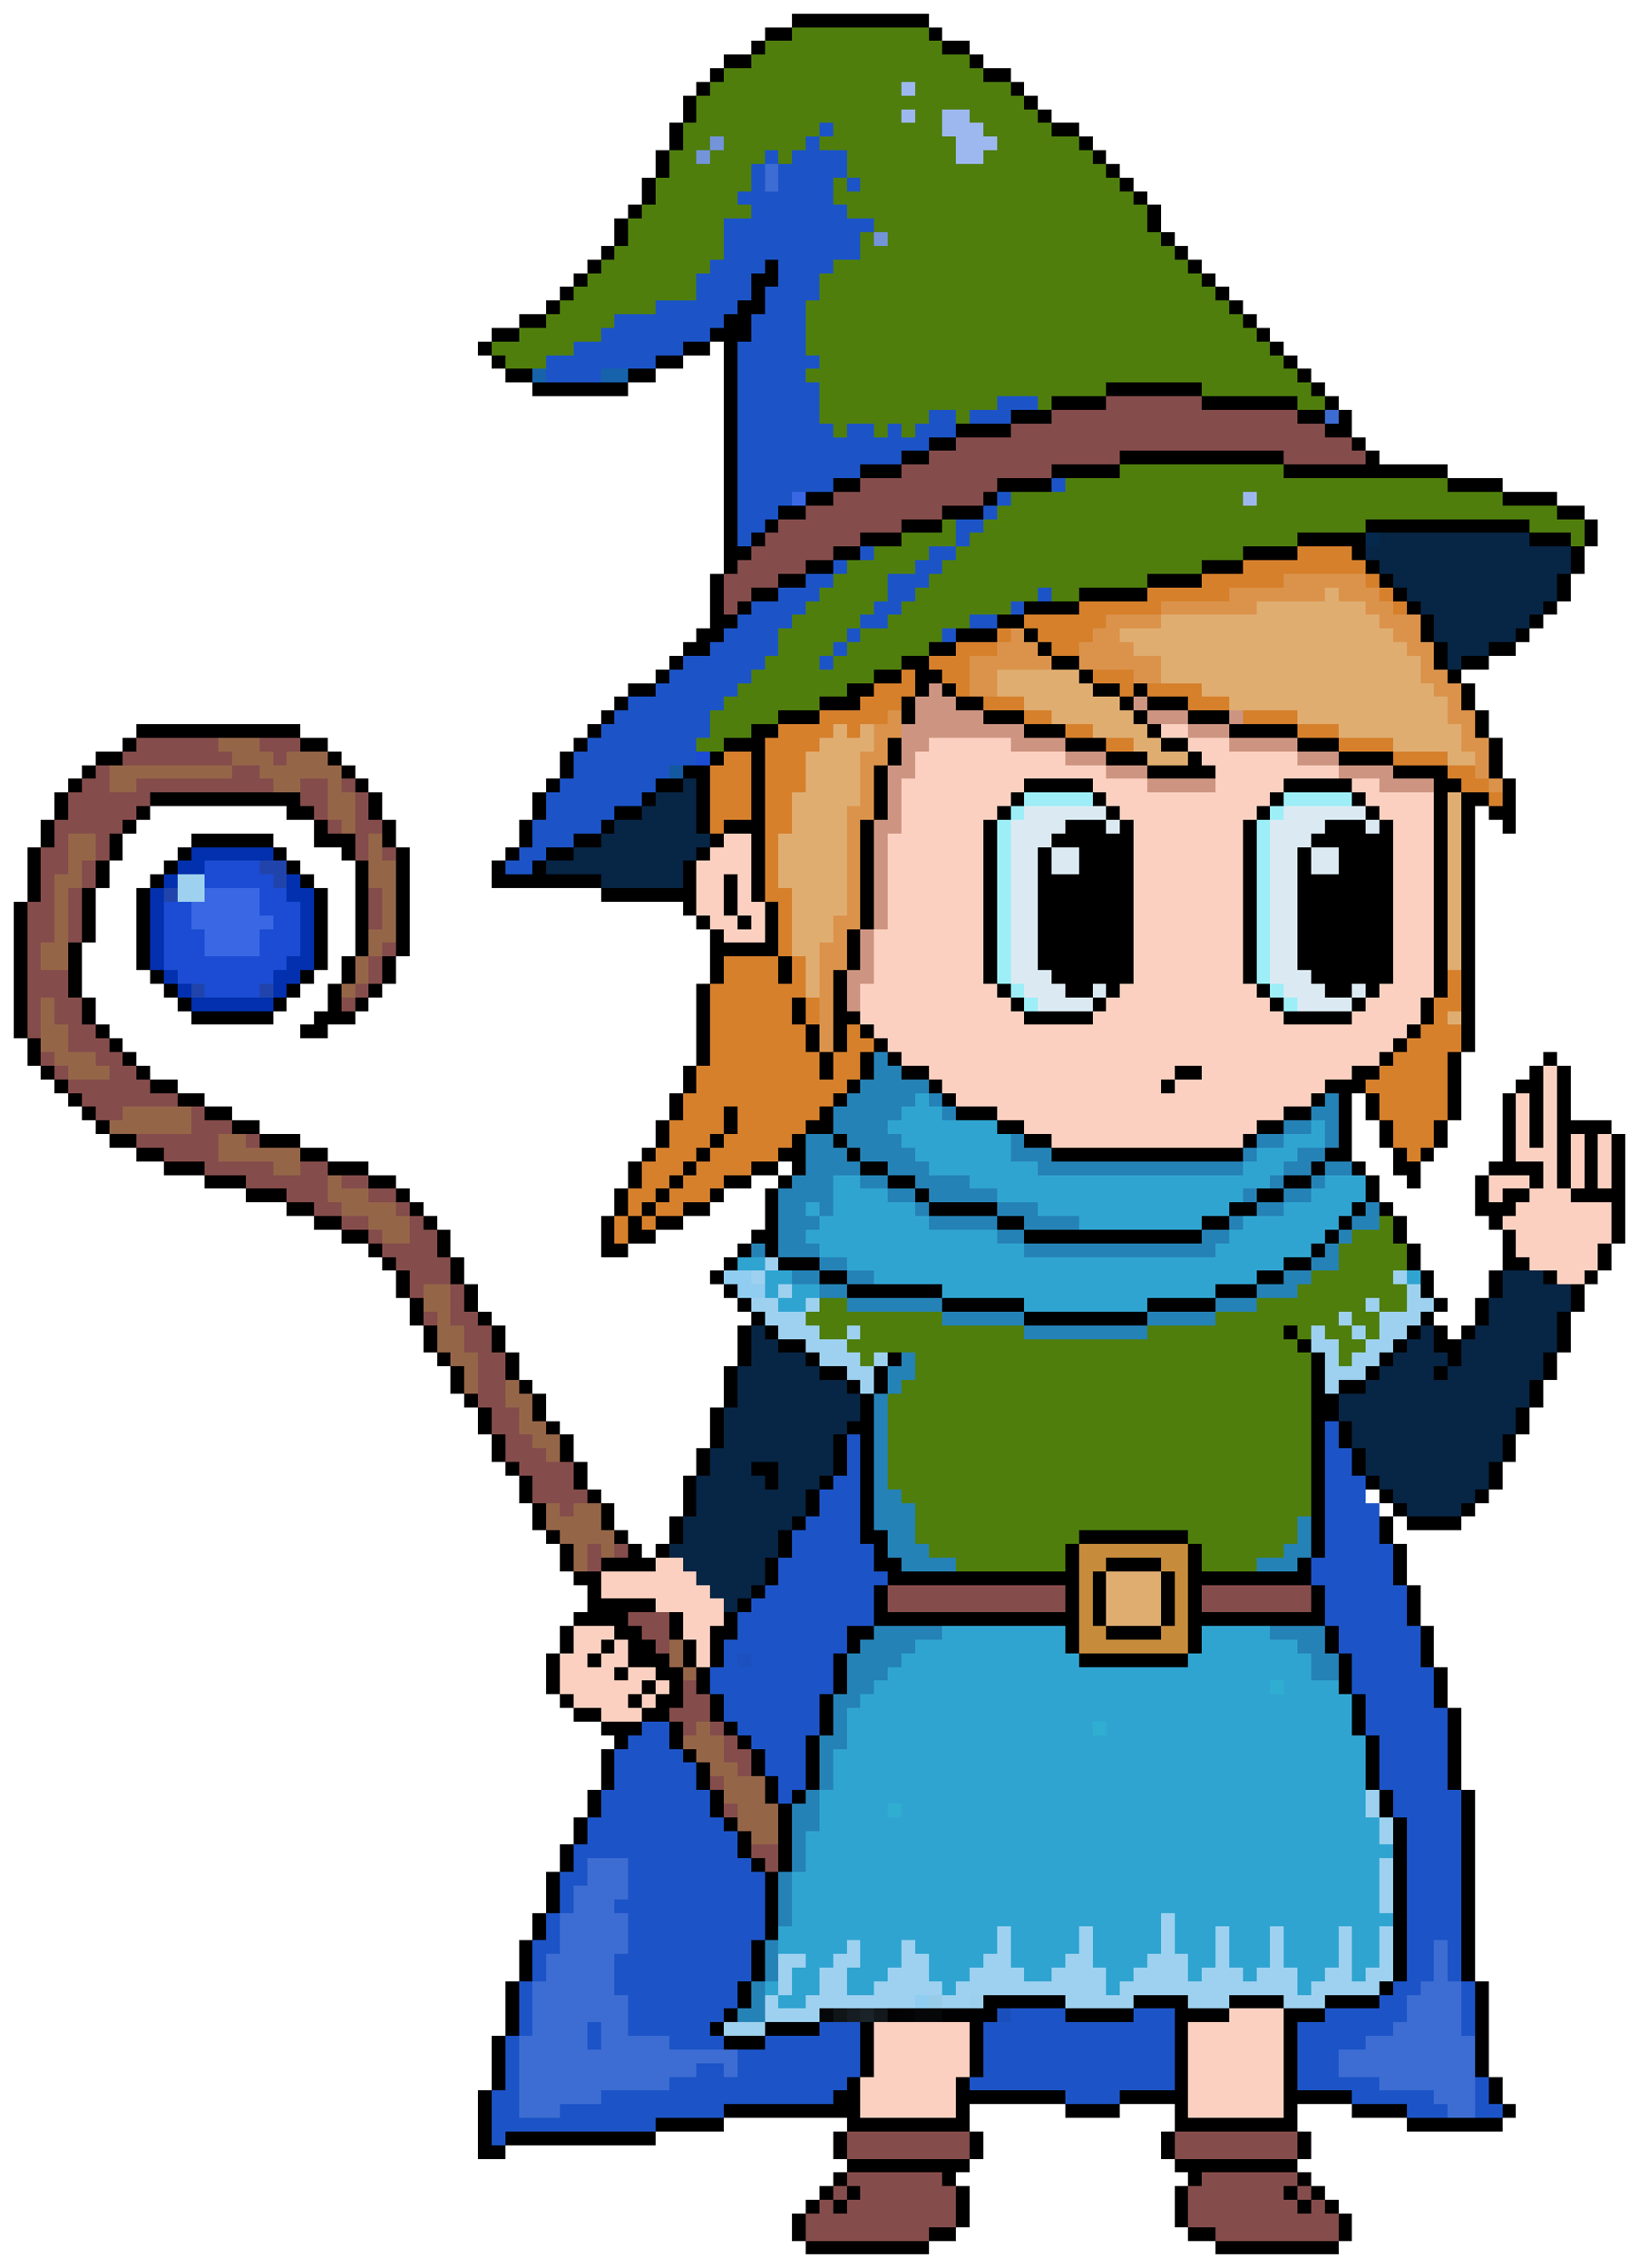 <svg xmlns="http://www.w3.org/2000/svg" viewBox="0 -0.5 120 166" shape-rendering="crispEdges">
<path stroke="#000000" d="M58 1h10M56 2h2M68 2h1M55 3h1M69 3h2M53 4h2M71 4h1M52 5h1M72 5h2M51 6h1M74 6h1M50 7h1M75 7h1M50 8h1M76 8h1M49 9h1M77 9h2M49 10h1M79 10h1M48 11h1M80 11h1M48 12h1M81 12h1M47 13h1M82 13h1M47 14h1M83 14h1M46 15h1M84 15h1M45 16h1M84 16h1M45 17h1M85 17h1M44 18h1M86 18h1M43 19h1M56 19h1M87 19h1M42 20h1M55 20h2M88 20h1M41 21h1M55 21h1M89 21h1M40 22h1M54 22h2M90 22h1M38 23h2M53 23h2M91 23h1M36 24h2M52 24h3M92 24h1M35 25h1M50 25h2M53 25h1M93 25h1M36 26h1M48 26h2M53 26h1M94 26h1M37 27h2M46 27h2M53 27h1M95 27h1M39 28h7M53 28h1M81 28h7M96 28h1M53 29h1M77 29h4M88 29h7M97 29h1M53 30h1M74 30h3M95 30h2M98 30h1M53 31h1M70 31h4M97 31h2M53 32h1M68 32h2M99 32h1M53 33h1M66 33h2M82 33h12M100 33h1M53 34h1M63 34h3M77 34h5M94 34h12M53 35h1M61 35h2M73 35h4M106 35h4M53 36h1M59 36h2M72 36h1M110 36h4M53 37h1M57 37h2M69 37h3M114 37h2M53 38h1M56 38h1M66 38h3M100 38h12M116 38h1M53 39h1M55 39h1M63 39h3M95 39h5M112 39h3M116 39h1M53 40h2M61 40h2M91 40h4M99 40h1M115 40h1M53 41h1M59 41h2M88 41h3M100 41h1M115 41h1M52 42h1M57 42h2M84 42h4M101 42h1M114 42h1M52 43h1M55 43h2M79 43h5M102 43h1M114 43h1M52 44h1M54 44h1M75 44h4M103 44h1M113 44h1M52 45h2M73 45h2M104 45h1M112 45h1M51 46h2M70 46h3M75 46h1M104 46h1M111 46h1M50 47h2M68 47h2M76 47h1M105 47h1M109 47h2M49 48h1M66 48h2M77 48h2M105 48h1M107 48h2M48 49h1M64 49h2M67 49h2M79 49h1M106 49h1M46 50h2M62 50h2M67 50h1M69 50h1M80 50h2M83 50h1M107 50h1M45 51h1M60 51h3M66 51h1M70 51h2M82 51h1M84 51h3M107 51h1M44 52h1M57 52h3M66 52h1M72 52h3M83 52h1M87 52h3M108 52h1M10 53h12M43 53h1M55 53h2M75 53h3M84 53h1M90 53h5M108 53h1M9 54h1M22 54h2M42 54h1M53 54h3M65 54h1M78 54h3M85 54h2M95 54h3M109 54h1M7 55h2M24 55h1M41 55h1M52 55h1M55 55h1M65 55h1M81 55h3M87 55h1M98 55h4M109 55h1M6 56h1M25 56h1M41 56h1M50 56h2M55 56h1M64 56h1M84 56h5M102 56h4M109 56h1M5 57h1M26 57h1M40 57h1M48 57h2M51 57h1M55 57h1M64 57h1M75 57h5M94 57h5M105 57h2M110 57h1M4 58h1M11 58h11M27 58h1M39 58h1M47 58h1M51 58h1M55 58h1M64 58h1M74 58h1M80 58h1M93 58h1M99 58h1M105 58h1M107 58h2M110 58h1M4 59h1M10 59h1M21 59h2M27 59h1M39 59h1M45 59h2M51 59h1M55 59h1M64 59h1M73 59h1M81 59h1M92 59h1M100 59h1M105 59h1M107 59h1M109 59h2M3 60h1M9 60h1M23 60h1M28 60h1M38 60h1M44 60h1M51 60h1M53 60h3M63 60h1M72 60h1M78 60h3M82 60h1M91 60h1M97 60h3M101 60h1M105 60h1M107 60h1M110 60h1M3 61h1M8 61h1M14 61h6M23 61h3M28 61h1M38 61h1M42 61h2M52 61h1M55 61h1M63 61h1M72 61h1M77 61h6M91 61h1M96 61h6M105 61h1M107 61h1M2 62h1M8 62h1M13 62h1M20 62h1M25 62h1M29 62h1M37 62h1M40 62h2M51 62h1M55 62h1M63 62h1M72 62h1M76 62h1M79 62h4M91 62h1M95 62h1M98 62h4M105 62h1M107 62h1M2 63h1M7 63h1M12 63h1M21 63h1M26 63h1M29 63h1M36 63h1M39 63h1M50 63h1M55 63h1M63 63h1M72 63h1M76 63h1M79 63h4M91 63h1M95 63h1M98 63h4M105 63h1M107 63h1M2 64h1M7 64h1M11 64h1M22 64h1M26 64h1M29 64h1M36 64h8M50 64h1M53 64h1M55 64h1M63 64h1M72 64h1M76 64h7M91 64h1M95 64h7M105 64h1M107 64h1M2 65h1M6 65h1M10 65h1M23 65h1M26 65h1M29 65h1M44 65h7M53 65h1M55 65h1M63 65h1M72 65h1M76 65h7M91 65h1M95 65h7M105 65h1M107 65h1M1 66h1M6 66h1M10 66h1M23 66h1M26 66h1M29 66h1M50 66h1M53 66h1M56 66h1M63 66h1M72 66h1M76 66h7M91 66h1M95 66h7M105 66h1M107 66h1M1 67h1M6 67h1M10 67h1M23 67h1M26 67h1M29 67h1M51 67h1M54 67h1M56 67h1M63 67h1M72 67h1M76 67h7M91 67h1M95 67h7M105 67h1M107 67h1M1 68h1M6 68h1M10 68h1M23 68h1M26 68h1M29 68h1M52 68h1M56 68h1M62 68h1M72 68h1M76 68h7M91 68h1M95 68h7M105 68h1M107 68h1M1 69h1M5 69h1M10 69h1M23 69h1M26 69h1M29 69h1M52 69h5M62 69h1M72 69h1M76 69h7M91 69h1M95 69h7M105 69h1M107 69h1M1 70h1M5 70h1M10 70h1M23 70h1M25 70h1M28 70h1M52 70h1M57 70h1M62 70h1M72 70h1M76 70h7M91 70h1M95 70h7M105 70h1M107 70h1M1 71h1M5 71h1M11 71h1M22 71h1M25 71h1M28 71h1M52 71h1M57 71h1M61 71h1M72 71h1M77 71h6M91 71h1M96 71h6M105 71h1M107 71h1M1 72h1M5 72h1M12 72h1M21 72h1M24 72h1M27 72h1M51 72h1M61 72h1M73 72h1M78 72h2M81 72h1M92 72h1M97 72h2M100 72h1M105 72h1M107 72h1M1 73h1M6 73h1M13 73h1M20 73h1M24 73h1M26 73h1M51 73h1M58 73h1M61 73h1M74 73h1M80 73h1M93 73h1M99 73h1M104 73h1M107 73h1M1 74h1M6 74h1M14 74h6M23 74h3M51 74h1M58 74h1M61 74h2M75 74h5M94 74h5M104 74h1M107 74h1M1 75h1M7 75h1M22 75h2M51 75h1M59 75h1M61 75h1M63 75h1M103 75h1M107 75h1M2 76h1M8 76h1M51 76h1M59 76h1M61 76h1M64 76h1M102 76h1M107 76h1M2 77h1M9 77h1M51 77h1M60 77h1M63 77h1M65 77h1M101 77h1M106 77h1M113 77h1M3 78h1M10 78h1M50 78h1M60 78h1M63 78h1M66 78h2M86 78h2M99 78h2M106 78h1M112 78h1M114 78h1M4 79h1M11 79h2M50 79h1M62 79h1M68 79h1M85 79h1M97 79h3M106 79h1M111 79h2M114 79h1M5 80h1M13 80h2M49 80h1M61 80h1M69 80h1M96 80h1M98 80h1M100 80h1M106 80h1M110 80h1M112 80h1M114 80h1M6 81h1M15 81h2M49 81h1M53 81h1M60 81h1M70 81h3M94 81h2M98 81h1M100 81h1M106 81h1M110 81h1M112 81h1M114 81h1M7 82h1M17 82h2M48 82h1M53 82h1M59 82h2M73 82h2M92 82h2M98 82h1M101 82h1M105 82h1M110 82h1M112 82h1M114 82h4M8 83h2M19 83h3M48 83h1M52 83h1M58 83h1M61 83h1M75 83h2M91 83h1M98 83h1M101 83h1M105 83h1M110 83h1M112 83h1M114 83h1M116 83h1M118 83h1M10 84h2M22 84h2M47 84h1M51 84h1M57 84h2M62 84h1M77 84h14M97 84h2M102 84h1M104 84h1M110 84h1M114 84h1M116 84h1M118 84h1M12 85h3M24 85h3M46 85h1M50 85h1M55 85h2M58 85h1M63 85h2M96 85h1M99 85h1M102 85h2M109 85h4M114 85h1M116 85h1M118 85h1M15 86h3M27 86h2M46 86h1M49 86h1M53 86h2M57 86h1M65 86h2M94 86h2M100 86h1M103 86h1M108 86h1M112 86h1M114 86h1M116 86h1M118 86h1M18 87h3M29 87h1M45 87h1M48 87h1M52 87h1M56 87h1M67 87h1M92 87h2M100 87h1M108 87h1M110 87h2M115 87h4M21 88h2M30 88h1M45 88h1M47 88h1M50 88h2M56 88h1M68 88h5M90 88h2M99 88h1M101 88h1M108 88h3M118 88h1M23 89h2M31 89h1M44 89h1M46 89h1M48 89h2M56 89h1M73 89h2M88 89h2M98 89h1M102 89h1M109 89h1M118 89h1M25 90h2M32 90h1M44 90h1M46 90h2M55 90h2M75 90h13M97 90h1M102 90h1M110 90h1M118 90h1M27 91h1M32 91h1M44 91h2M54 91h1M56 91h1M96 91h1M103 91h1M110 91h1M117 91h1M28 92h1M33 92h1M53 92h1M57 92h3M94 92h2M103 92h1M110 92h2M117 92h1M29 93h1M33 93h1M52 93h1M60 93h2M92 93h2M104 93h1M109 93h1M113 93h1M116 93h1M29 94h1M34 94h1M53 94h1M62 94h7M89 94h3M104 94h1M109 94h1M115 94h1M30 95h1M34 95h1M54 95h1M69 95h6M84 95h5M105 95h1M108 95h1M115 95h1M30 96h1M35 96h1M55 96h1M75 96h9M104 96h1M108 96h1M114 96h1M31 97h1M36 97h1M54 97h1M56 97h1M94 97h1M103 97h1M105 97h1M107 97h1M114 97h1M31 98h1M36 98h1M54 98h1M57 98h2M95 98h1M102 98h1M105 98h2M114 98h1M32 99h1M37 99h1M54 99h1M59 99h1M65 99h1M96 99h1M101 99h1M106 99h1M113 99h1M33 100h1M37 100h1M53 100h1M60 100h2M64 100h1M96 100h1M100 100h1M105 100h1M113 100h1M33 101h1M38 101h1M53 101h1M62 101h1M64 101h1M96 101h1M98 101h2M112 101h1M34 102h1M39 102h1M53 102h1M63 102h1M96 102h2M112 102h1M35 103h1M39 103h1M52 103h1M63 103h1M96 103h2M111 103h1M35 104h1M40 104h1M52 104h1M62 104h2M96 104h1M98 104h1M111 104h1M36 105h1M41 105h1M52 105h1M61 105h1M63 105h1M96 105h1M98 105h1M110 105h1M36 106h1M41 106h1M51 106h1M61 106h1M63 106h1M96 106h1M99 106h1M110 106h1M37 107h1M42 107h1M51 107h1M55 107h2M61 107h1M63 107h1M96 107h1M99 107h1M109 107h1M38 108h1M42 108h1M50 108h1M56 108h1M60 108h1M63 108h1M96 108h1M100 108h1M109 108h1M38 109h1M43 109h1M50 109h1M59 109h1M63 109h1M96 109h1M101 109h1M108 109h1M39 110h1M44 110h1M50 110h1M59 110h1M63 110h1M96 110h1M102 110h1M107 110h1M39 111h1M44 111h1M49 111h1M58 111h1M63 111h1M96 111h1M101 111h1M103 111h4M40 112h1M45 112h1M49 112h1M57 112h1M63 112h2M79 112h8M96 112h1M101 112h1M41 113h1M46 113h1M48 113h1M57 113h1M64 113h1M78 113h1M87 113h1M96 113h1M102 113h1M41 114h1M44 114h4M56 114h1M64 114h2M78 114h1M81 114h4M87 114h1M95 114h1M102 114h1M42 115h2M56 115h1M65 115h14M80 115h1M85 115h1M87 115h9M102 115h1M43 116h1M55 116h1M64 116h1M78 116h1M80 116h1M85 116h1M87 116h1M96 116h1M103 116h1M43 117h5M54 117h1M64 117h1M78 117h1M80 117h1M85 117h1M87 117h1M96 117h1M103 117h1M42 118h4M49 118h1M53 118h1M64 118h15M80 118h1M85 118h1M87 118h10M103 118h1M41 119h1M45 119h2M49 119h1M52 119h2M62 119h2M78 119h1M81 119h4M87 119h1M97 119h1M104 119h1M41 120h1M44 120h1M46 120h2M50 120h1M52 120h1M62 120h1M78 120h1M87 120h1M97 120h1M104 120h1M40 121h1M43 121h1M46 121h3M50 121h1M52 121h1M61 121h1M79 121h8M98 121h1M104 121h1M40 122h1M45 122h1M48 122h2M51 122h1M61 122h1M98 122h1M105 122h1M40 123h1M47 123h1M49 123h1M51 123h1M61 123h1M98 123h1M105 123h1M41 124h1M46 124h1M48 124h2M52 124h1M60 124h1M99 124h1M105 124h1M42 125h2M47 125h2M52 125h1M60 125h1M99 125h1M106 125h1M44 126h3M49 126h1M53 126h1M60 126h1M99 126h1M106 126h1M45 127h1M49 127h1M54 127h1M59 127h1M100 127h1M106 127h1M44 128h1M50 128h1M55 128h1M59 128h1M100 128h1M106 128h1M44 129h1M51 129h1M55 129h1M59 129h1M100 129h1M106 129h1M44 130h1M51 130h1M56 130h1M59 130h1M100 130h1M106 130h1M43 131h1M52 131h1M56 131h1M58 131h1M101 131h1M107 131h1M43 132h1M52 132h1M57 132h1M101 132h1M107 132h1M42 133h1M53 133h1M57 133h1M102 133h1M107 133h1M42 134h1M54 134h1M57 134h1M102 134h1M107 134h1M41 135h1M54 135h1M57 135h1M102 135h1M107 135h1M41 136h1M55 136h1M57 136h1M102 136h1M107 136h1M40 137h1M56 137h1M102 137h1M107 137h1M40 138h1M56 138h1M102 138h1M107 138h1M40 139h1M56 139h1M102 139h1M107 139h1M39 140h1M56 140h1M102 140h1M107 140h1M39 141h1M56 141h1M102 141h1M107 141h1M38 142h1M55 142h1M102 142h1M107 142h1M38 143h1M55 143h1M102 143h1M107 143h1M38 144h1M55 144h1M102 144h1M107 144h1M37 145h1M54 145h1M101 145h1M108 145h1M37 146h1M54 146h1M72 146h6M83 146h4M90 146h4M97 146h4M108 146h1M37 147h1M53 147h1M69 147h4M78 147h5M86 147h4M94 147h3M108 147h1M37 148h1M52 148h1M56 148h4M63 148h1M71 148h1M86 148h1M94 148h1M108 148h1M36 149h1M53 149h3M63 149h1M71 149h1M86 149h1M94 149h1M108 149h1M36 150h1M63 150h1M71 150h1M86 150h1M94 150h1M108 150h1M36 151h1M63 151h1M71 151h1M86 151h1M94 151h1M108 151h1M36 152h1M62 152h1M70 152h1M86 152h1M94 152h1M109 152h1M35 153h1M61 153h2M70 153h8M82 153h5M94 153h5M109 153h1M35 154h1M53 154h10M70 154h1M78 154h4M86 154h1M94 154h1M99 154h4M110 154h1M35 155h1M48 155h5M62 155h9M86 155h9M103 155h7M35 156h1M37 156h11M61 156h1M71 156h1M85 156h1M95 156h1M35 157h2M61 157h1M71 157h1M85 157h1M95 157h1M62 158h9M86 158h9M61 159h1M69 159h1M87 159h1M95 159h1M60 160h1M62 160h1M70 160h1M86 160h1M94 160h1M96 160h1M59 161h1M61 161h1M70 161h1M86 161h1M95 161h1M97 161h1M58 162h1M70 162h1M86 162h1M98 162h1M58 163h1M68 163h2M87 163h2M98 163h1M59 164h9M89 164h9" />
<path stroke="#4f7e0d" d="M58 2h10M56 3h13M55 4h16M53 5h19M52 6h14M67 6h7M51 7h24M51 8h15M67 8h2M71 8h5M50 9h10M61 9h8M72 9h5M50 10h2M53 10h6M60 10h10M73 10h6M49 11h2M52 11h4M57 11h1M62 11h8M72 11h8M49 12h6M62 12h19M48 13h7M61 13h1M63 13h19M48 14h6M61 14h22M47 15h8M62 15h22M46 16h7M64 16h20M46 17h7M63 17h1M65 17h20M45 18h8M63 18h23M44 19h8M61 19h26M43 20h8M60 20h28M42 21h9M60 21h29M41 22h7M59 22h31M40 23h5M59 23h32M38 24h6M59 24h33M36 25h6M59 25h34M37 26h3M60 26h34M59 27h36M60 28h21M88 28h8M60 29h13M76 29h1M95 29h2M60 30h8M70 30h1M61 31h1M64 31h1M66 31h1M82 34h12M78 35h28M74 36h17M92 36h18M73 37h41M69 38h1M72 38h28M112 38h4M66 39h4M71 39h24M115 39h1M64 40h4M70 40h21M62 41h5M69 41h19M61 42h4M68 42h16M60 43h5M67 43h9M77 43h2M59 44h5M66 44h8M58 45h5M65 45h6M57 46h5M63 46h6M57 47h4M62 47h6M56 48h4M61 48h5M55 49h9M54 50h8M53 51h7M52 52h5M52 53h3M51 54h2M101 89h1M99 90h3M98 91h5M98 92h5M96 93h6M95 94h8M60 95h2M92 95h8M101 95h2M59 96h10M89 96h9M99 96h2M60 97h2M63 97h12M84 97h10M95 97h1M97 97h2M100 97h1M62 98h33M98 98h2M63 99h1M67 99h29M98 99h1M67 100h29M66 101h30M65 102h31M65 103h31M65 104h31M65 105h31M65 106h31M65 107h31M65 108h31M66 109h30M67 110h29M67 111h28M67 112h12M87 112h8M68 113h10M88 113h6M70 114h8M88 114h4" />
<path stroke="#9db8ef" d="M66 6h1M66 8h1M69 8h2M69 9h3M70 10h3M70 11h2M91 36h1" />
<path stroke="#1c54c7" d="M60 9h1M59 10h1M56 11h1M58 11h4M55 12h1M57 12h5M55 13h1M57 13h4M62 13h1M54 14h7M55 15h7M53 16h11M53 17h10M53 18h10M52 19h4M57 19h4M51 20h4M57 20h3M51 21h4M56 21h4M48 22h6M56 22h3M45 23h8M55 23h4M44 24h8M55 24h4M42 25h8M54 25h5M40 26h8M54 26h6M40 27h4M54 27h5M54 28h6M54 29h6M73 29h3M54 30h6M68 30h2M71 30h3M54 31h7M62 31h2M65 31h1M67 31h3M54 32h14M54 33h12M54 34h9M54 35h7M77 35h1M54 36h4M73 36h1M54 37h3M72 37h1M54 38h2M70 38h2M54 39h1M70 39h1M63 40h1M68 40h2M61 41h1M67 41h2M59 42h2M65 42h3M57 43h3M65 43h2M76 43h1M55 44h4M64 44h2M74 44h1M54 45h4M63 45h2M71 45h2M53 46h4M62 46h1M69 46h1M52 47h5M61 47h1M50 48h6M60 48h1M49 49h6M48 50h6M46 51h7M45 52h7M44 53h8M43 54h8M42 55h9M42 56h7M41 57h7M40 58h7M40 59h5M39 60h5M39 61h3M38 62h2M37 63h2M97 104h1M62 105h1M97 105h1M62 106h1M97 106h2M62 107h1M97 107h2M61 108h2M97 108h3M60 109h3M97 109h3M60 110h3M97 110h4M59 111h4M97 111h4M58 112h5M97 112h4M58 113h6M97 113h5M57 114h7M96 114h6M57 115h8M96 115h6M56 116h8M97 116h6M55 117h9M97 117h6M54 118h10M97 118h6M54 119h8M98 119h6M53 120h9M98 120h6M53 121h1M55 121h6M99 121h5M52 122h9M99 122h6M52 123h9M99 123h6M53 124h7M100 124h5M53 125h7M100 125h6M47 126h2M54 126h6M100 126h6M46 127h3M55 127h4M101 127h5M45 128h5M56 128h3M101 128h5M45 129h6M56 129h3M101 129h5M45 130h6M57 130h2M101 130h5M44 131h8M57 131h1M102 131h5M44 132h8M102 132h5M43 133h10M103 133h4M43 134h11M103 134h4M42 135h12M103 135h4M42 136h1M46 136h9M103 136h4M41 137h2M46 137h10M103 137h4M41 138h1M46 138h10M103 138h4M41 139h1M45 139h11M103 139h4M40 140h1M46 140h10M103 140h4M40 141h1M46 141h10M103 141h4M39 142h2M46 142h9M103 142h2M106 142h1M39 143h1M45 143h10M103 143h2M106 143h1M39 144h1M45 144h10M103 144h2M106 144h1M38 145h1M45 145h9M102 145h2M107 145h1M38 146h1M46 146h8M101 146h2M107 146h1M38 147h1M46 147h7M74 147h4M83 147h3M97 147h6M107 147h1M38 148h1M43 148h1M46 148h6M60 148h3M72 148h14M95 148h7M107 148h1M37 149h1M43 149h1M49 149h4M56 149h7M72 149h14M95 149h5M37 150h1M54 150h9M72 150h14M95 150h3M37 151h1M51 151h2M54 151h9M72 151h14M95 151h3M37 152h1M49 152h13M71 152h15M95 152h6M108 152h1M36 153h2M44 153h17M78 153h4M99 153h6M108 153h1M36 154h2M41 154h12M103 154h3M108 154h2M36 155h12M36 156h1" />
<path stroke="#7394d9" d="M52 10h1M51 11h1M64 17h1" />
<path stroke="#3d6dd2" d="M56 12h1M56 13h1M97 30h1M43 136h3M43 137h3M42 138h4M42 139h3M41 140h5M41 141h5M41 142h5M105 142h1M40 143h5M105 143h1M40 144h5M105 144h1M39 145h6M104 145h3M39 146h7M103 146h4M39 147h7M103 147h4M39 148h4M44 148h2M102 148h5M38 149h5M44 149h5M100 149h8M38 150h16M98 150h10M38 151h13M53 151h1M98 151h10M38 152h11M101 152h7M38 153h6M105 153h3M38 154h3M106 154h2" />
<path stroke="#1663ab" d="M39 27h1M44 27h2" />
<path stroke="#844c4b" d="M81 29h7M77 30h18M74 31h23M70 32h29M68 33h14M94 33h6M66 34h11M63 35h10M61 36h11M59 37h10M57 38h9M56 39h7M55 40h6M54 41h5M53 42h4M53 43h2M53 44h1M10 54h6M19 54h3M9 55h8M20 55h1M7 56h1M17 56h2M6 57h2M10 57h10M22 57h2M25 57h1M5 58h6M22 58h2M26 58h1M5 59h5M23 59h1M26 59h1M4 60h5M24 60h1M26 60h2M4 61h1M7 61h1M26 61h1M3 62h2M7 62h1M26 62h1M28 62h1M3 63h2M6 63h1M3 64h1M6 64h1M3 65h1M5 65h1M27 65h1M2 66h2M5 66h1M27 66h1M2 67h2M5 67h1M27 67h1M2 68h2M5 68h1M2 69h1M28 69h1M2 70h1M27 70h1M2 71h3M27 71h1M2 72h3M26 72h1M2 73h1M4 73h2M25 73h1M2 74h1M4 74h2M2 75h1M5 75h2M5 76h3M3 77h1M7 77h2M4 78h1M8 78h2M5 79h6M6 80h7M7 81h2M14 81h1M14 82h3M10 83h6M18 83h1M12 84h4M15 85h5M22 85h2M18 86h6M25 86h2M21 87h3M27 87h2M23 88h2M29 88h1M25 89h2M30 89h1M27 90h1M30 90h2M28 91h4M29 92h4M30 93h3M30 94h1M33 94h1M33 95h1M31 96h1M33 96h2M34 97h2M34 98h2M35 99h2M35 100h2M35 101h2M35 102h2M36 103h2M36 104h2M37 105h2M37 106h3M38 107h4M39 108h3M39 109h4M41 110h1M43 113h1M45 113h1M43 114h1M65 116h13M88 116h8M65 117h13M88 117h8M46 118h3M47 119h2M48 120h1M50 123h1M50 124h2M49 125h3M50 126h1M52 126h1M53 127h1M53 128h2M54 129h1M52 130h1M53 132h1M55 135h2M56 136h1M62 156h9M86 156h9M62 157h9M86 157h9M62 159h7M88 159h7M61 160h1M63 160h7M87 160h7M95 160h1M60 161h1M62 161h8M87 161h8M96 161h1M59 162h11M87 162h11M59 163h9M89 163h9" />
<path stroke="#3a67e3" d="M58 36h1M15 65h4M14 66h5M14 67h6M15 68h4M15 69h4" />
<path stroke="#04294c" d="M100 39h1" />
<path stroke="#072544" d="M101 39h11M100 40h15M101 41h14M102 42h12M103 43h11M104 44h9M105 45h7M105 46h6M106 47h3M106 48h1M50 57h1M48 58h3M47 59h4M45 60h6M44 61h8M42 62h9M40 63h10M44 64h6M110 93h3M110 94h5M109 95h6M109 96h5M55 97h1M104 97h1M108 97h6M55 98h2M103 98h2M107 98h7M55 99h4M102 99h4M107 99h6M54 100h6M101 100h4M106 100h7M54 101h8M100 101h12M54 102h9M98 102h14M53 103h10M98 103h13M53 104h9M99 104h12M53 105h8M99 105h11M52 106h9M100 106h10M52 107h3M57 107h4M100 107h9M51 108h5M57 108h3M101 108h8M51 109h8M102 109h6M51 110h8M103 110h4M50 111h8M50 112h7M49 113h8M50 114h6M51 115h5M52 116h3M53 117h1" />
<path stroke="#d6802c" d="M95 40h4M91 41h9M88 42h6M100 42h1M84 43h6M101 43h1M79 44h6M102 44h1M75 45h6M73 46h1M76 46h4M70 47h3M77 47h2M68 48h3M66 49h1M69 49h2M80 49h3M64 50h3M70 50h1M82 50h1M84 50h4M63 51h3M72 51h3M87 51h3M60 52h5M75 52h2M91 52h4M57 53h4M62 53h1M78 53h2M95 53h3M56 54h4M81 54h2M98 54h4M53 55h2M56 55h3M102 55h4M52 56h3M56 56h3M106 56h2M52 57h3M56 57h3M107 57h2M52 58h3M56 58h2M109 58h1M52 59h3M56 59h2M52 60h1M56 60h2M56 61h1M56 62h1M56 63h1M56 64h1M56 65h2M57 66h1M57 67h1M57 68h1M57 69h1M53 70h4M58 70h1M53 71h4M58 71h1M106 71h1M52 72h7M106 72h1M52 73h6M59 73h1M105 73h2M52 74h6M59 74h1M105 74h1M52 75h7M62 75h1M104 75h3M52 76h7M62 76h2M103 76h4M52 77h8M61 77h2M102 77h4M51 78h9M61 78h2M101 78h5M51 79h11M100 79h6M50 80h11M101 80h5M50 81h3M54 81h6M101 81h5M49 82h4M54 82h5M102 82h3M49 83h3M53 83h5M102 83h3M48 84h3M52 84h5M103 84h1M47 85h3M51 85h4M47 86h2M50 86h3M46 87h2M49 87h3M46 88h1M48 88h2M45 89h1M47 89h1M45 90h1" />
<path stroke="#db934b" d="M94 42h6M90 43h7M98 43h3M85 44h7M100 44h2M81 45h4M101 45h3M74 46h1M80 46h2M102 46h2M73 47h3M79 47h4M103 47h2M71 48h6M79 48h6M104 48h1M71 49h2M83 49h2M104 49h2M71 50h2M105 50h2M106 51h1M65 52h1M106 52h2M64 53h2M107 53h1M64 54h1M107 54h2M63 55h2M108 55h1M63 56h1M108 56h1M63 57h1M109 57h1M63 58h1M62 59h2M62 60h1M62 61h1M62 62h1M62 63h1M62 64h1M62 65h1M62 66h1M61 67h2M61 68h1M60 69h2M60 70h2M60 71h1M60 72h1M60 73h1M60 74h1M60 75h1M60 76h1" />
<path stroke="#e0ad71" d="M97 43h1M92 44h8M85 45h16M82 46h20M83 47h20M85 48h19M73 49h6M85 49h19M73 50h7M88 50h17M75 51h7M90 51h16M77 52h6M95 52h11M61 53h1M63 53h1M80 53h4M98 53h9M60 54h4M83 54h2M102 54h5M59 55h4M84 55h3M106 55h2M59 56h4M59 57h4M58 58h5M106 58h1M58 59h4M106 59h1M58 60h4M106 60h1M57 61h5M106 61h1M57 62h5M106 62h1M57 63h5M106 63h1M57 64h5M106 64h1M58 65h4M106 65h1M58 66h4M106 66h1M58 67h3M106 67h1M58 68h3M106 68h1M58 69h2M106 69h1M59 70h1M106 70h1M59 71h1M59 72h1M106 74h1M81 115h4M81 116h4M81 117h4M81 118h4" />
<path stroke="#cd9581" d="M68 50h1M67 51h3M83 51h1M67 52h5M84 52h3M90 52h1M66 53h9M87 53h3M66 54h2M74 54h4M90 54h5M66 55h1M78 55h3M95 55h3M65 56h2M81 56h3M98 56h4M65 57h1M84 57h5M101 57h4M65 58h1M65 59h1M64 60h2M64 61h1M64 62h1M64 63h1M64 64h1M64 65h1M64 66h1M64 67h1M63 68h1M63 69h1M63 70h1M62 71h2M62 72h1M62 73h1" />
<path stroke="#fbd0c0" d="M85 53h2M68 54h6M87 54h3M67 55h11M88 55h7M67 56h14M89 56h9M66 57h9M80 57h4M89 57h5M99 57h2M66 58h8M81 58h12M100 58h5M66 59h7M82 59h10M101 59h4M66 60h6M83 60h8M102 60h3M53 61h2M65 61h7M83 61h8M102 61h3M52 62h3M65 62h7M83 62h8M102 62h3M51 63h4M65 63h7M83 63h8M102 63h3M51 64h2M54 64h1M65 64h7M83 64h8M102 64h3M51 65h2M54 65h1M65 65h7M83 65h8M102 65h3M51 66h2M54 66h2M65 66h7M83 66h8M102 66h3M52 67h2M55 67h1M65 67h7M83 67h8M102 67h3M53 68h3M64 68h8M83 68h8M102 68h3M64 69h8M83 69h8M102 69h3M64 70h8M83 70h8M102 70h3M64 71h8M83 71h8M102 71h3M63 72h10M82 72h10M101 72h4M63 73h11M81 73h12M100 73h4M63 74h12M80 74h14M99 74h5M64 75h39M65 76h37M66 77h35M68 78h18M88 78h11M113 78h1M69 79h16M86 79h11M113 79h1M70 80h26M111 80h1M113 80h1M73 81h21M111 81h1M113 81h1M75 82h17M111 82h1M113 82h1M77 83h14M111 83h1M113 83h1M115 83h1M117 83h1M111 84h3M115 84h1M117 84h1M113 85h1M115 85h1M117 85h1M109 86h3M113 86h1M115 86h1M117 86h1M109 87h1M112 87h3M111 88h7M110 89h8M111 90h7M111 91h6M112 92h5M114 93h2M48 114h2M44 115h7M44 116h8M48 117h5M50 118h3M42 119h3M50 119h2M42 120h2M45 120h1M51 120h1M41 121h2M44 121h2M51 121h1M41 122h4M46 122h2M41 123h6M48 123h1M42 124h4M47 124h1M44 125h3M90 147h4M64 148h7M87 148h7M64 149h7M87 149h7M64 150h7M87 150h7M64 151h7M87 151h7M63 152h7M87 152h7M63 153h7M87 153h7M63 154h7M87 154h7" />
<path stroke="#956548" d="M16 54h3M17 55h3M21 55h3M8 56h9M19 56h6M8 57h2M20 57h2M24 57h1M24 58h2M24 59h2M25 60h1M5 61h2M27 61h1M5 62h2M27 62h1M5 63h1M27 63h2M4 64h2M27 64h2M4 65h1M28 65h1M4 66h1M28 66h1M4 67h1M28 67h1M4 68h1M27 68h2M3 69h2M27 69h1M3 70h2M26 70h1M26 71h1M25 72h1M3 73h1M3 74h1M3 75h2M3 76h2M4 77h3M5 78h3M9 81h5M8 82h6M16 83h2M16 84h6M20 85h2M24 86h1M24 87h3M25 88h4M27 89h3M28 90h2M31 94h2M31 95h2M32 96h1M32 97h2M32 98h2M33 99h2M34 100h1M34 101h1M37 101h1M37 102h2M38 103h1M38 104h2M39 105h2M40 106h1M40 110h1M42 110h2M40 111h4M41 112h4M42 113h1M44 113h1M42 114h1M49 120h1M49 121h1M50 122h1M51 126h1M50 127h3M51 128h2M52 129h2M53 130h3M53 131h3M54 132h3M54 133h3M55 134h2" />
<path stroke="#1b4cd3" d="M51 55h1M15 63h4M15 64h5M19 65h2M12 66h2M19 66h3M12 67h2M20 67h2M12 68h3M19 68h3M12 69h3M19 69h3M12 70h9M13 71h7M15 72h4" />
<path stroke="#13599f" d="M49 56h1" />
<path stroke="#9deef7" d="M75 58h5M94 58h5M74 59h1M93 59h1M73 60h1M92 60h1M73 61h1M92 61h1M73 62h1M92 62h1M73 63h1M92 63h1M73 64h1M92 64h1M73 65h1M92 65h1M73 66h1M92 66h1M73 67h1M92 67h1M73 68h1M92 68h1M73 69h1M92 69h1M73 70h1M92 70h1M73 71h1M92 71h1M74 72h1M93 72h1M75 73h1M94 73h1" />
<path stroke="#dbeaf2" d="M75 59h6M94 59h6M74 60h4M81 60h1M93 60h4M100 60h1M74 61h3M93 61h3M74 62h2M77 62h2M93 62h2M96 62h2M74 63h2M77 63h2M93 63h2M96 63h2M74 64h2M93 64h2M74 65h2M93 65h2M74 66h2M93 66h2M74 67h2M93 67h2M74 68h2M93 68h2M74 69h2M93 69h2M74 70h2M93 70h2M74 71h3M93 71h3M75 72h3M80 72h1M94 72h3M99 72h1M76 73h4M95 73h4" />
<path stroke="#0230ae" d="M14 62h6M13 63h2M12 64h1M21 64h1M11 65h1M21 65h2M11 66h1M22 66h1M11 67h1M22 67h1M11 68h1M22 68h1M11 69h1M22 69h1M11 70h1M21 70h2M12 71h1M20 71h2M13 72h1M20 72h1M14 73h6" />
<path stroke="#2144ac" d="M19 63h2M20 64h1M12 65h1M14 72h1M19 72h1" />
<path stroke="#9dd1ef" d="M13 64h2M13 65h2M56 92h1M55 93h1M102 93h1M57 94h1M103 94h1M55 95h2M59 95h1M100 95h1M103 95h2M56 96h3M98 96h1M101 96h3M57 97h3M62 97h1M96 97h1M99 97h1M101 97h2M59 98h3M96 98h2M100 98h2M60 99h3M64 99h1M97 99h1M99 99h2M62 100h2M97 100h3M63 101h1M97 101h1M100 131h1M100 132h1M101 133h1M101 134h1M101 136h1M101 137h1M101 138h1M101 139h1M85 140h1M73 141h1M79 141h1M85 141h1M89 141h1M93 141h1M98 141h1M101 141h1M62 142h1M66 142h1M73 142h1M79 142h1M85 142h1M89 142h1M93 142h1M98 142h1M101 142h1M57 143h2M61 143h2M66 143h2M72 143h2M78 143h2M84 143h3M89 143h1M93 143h1M98 143h1M101 143h1M57 144h1M60 144h2M65 144h3M71 144h4M77 144h4M83 144h4M88 144h3M92 144h3M97 144h2M100 144h2M57 145h1M60 145h2M64 145h5M70 145h11M82 145h13M96 145h5M56 146h1M59 146h8M69 146h2M78 146h5M87 146h3M94 146h3M56 147h4M53 148h3" />
<path stroke="#2582b6" d="M64 77h1M64 78h2M63 79h5M62 80h5M68 80h1M97 80h1M61 81h5M69 81h1M96 81h2M61 82h4M94 82h2M97 82h1M59 83h2M62 83h4M74 83h1M92 83h2M97 83h1M59 84h3M63 84h4M74 84h3M91 84h1M95 84h2M59 85h4M65 85h3M76 85h15M94 85h2M97 85h2M58 86h3M63 86h2M67 86h4M93 86h1M96 86h1M57 87h4M65 87h2M68 87h5M91 87h1M94 87h2M57 88h2M60 88h1M67 88h1M73 88h3M92 88h2M100 88h1M57 89h3M68 89h5M75 89h4M90 89h1M99 89h2M57 90h2M73 90h2M88 90h2M98 90h1M55 91h1M57 91h3M75 91h14M97 91h1M60 92h2M96 92h2M58 93h2M62 93h2M94 93h2M60 94h2M92 94h3M62 95h7M89 95h3M69 96h6M84 96h5M75 97h9M66 99h1M65 100h2M65 101h1M64 102h1M64 103h1M64 104h1M64 105h1M64 106h1M64 107h1M64 108h1M64 109h2M64 110h3M64 111h3M95 111h1M65 112h2M95 112h1M65 113h3M94 113h2M66 114h4M92 114h3M64 119h5M93 119h4M63 120h4M95 120h2M62 121h4M96 121h2M62 122h3M96 122h2M62 123h2M61 124h2M61 125h1M61 126h1M60 127h2M60 128h1M60 129h1M60 130h1M59 131h1M58 132h2M58 133h2M58 134h1M58 135h1M58 136h1M57 137h1M57 138h1M57 139h1M57 140h1M56 142h1M56 143h1M56 144h1M55 145h1M55 146h1M54 147h2" />
<path stroke="#30a4d1" d="M67 80h1M66 81h3M65 82h8M96 82h1M66 83h8M94 83h3M67 84h7M92 84h3M68 85h8M91 85h3M61 86h2M71 86h22M97 86h3M61 87h4M73 87h18M96 87h4M59 88h1M61 88h6M76 88h14M94 88h5M60 89h8M79 89h9M91 89h7M59 90h14M90 90h7M60 91h15M89 91h7M54 92h2M62 92h32M56 93h2M64 93h28M103 93h1M56 94h1M58 94h2M69 94h20M57 95h2M75 95h9M69 119h9M88 119h5M67 120h11M88 120h7M66 121h13M87 121h9M65 122h31M64 123h29M94 123h4M63 124h36M62 125h37M62 126h18M81 126h18M62 127h38M61 128h39M61 129h39M61 130h39M60 131h40M60 132h5M66 132h34M60 133h41M59 134h42M59 135h43M59 136h42M58 137h43M58 138h43M58 139h43M58 140h27M86 140h16M57 141h16M74 141h5M80 141h5M86 141h3M90 141h3M94 141h4M99 141h2M57 142h5M63 142h3M67 142h6M74 142h5M80 142h5M86 142h3M90 142h3M94 142h4M99 142h2M59 143h2M63 143h3M68 143h4M74 143h4M80 143h4M87 143h2M90 143h3M94 143h4M99 143h2M58 144h2M62 144h3M68 144h3M75 144h2M81 144h2M87 144h1M91 144h1M95 144h2M99 144h1M56 145h1M58 145h2M62 145h2M69 145h1M81 145h1M95 145h1M57 146h2" />
<path stroke="#90cdf0" d="M53 93h2M54 94h2M67 146h1" />
<path stroke="#c68b3b" d="M79 113h8M79 114h2M85 114h2M79 115h1M86 115h1M79 116h1M86 116h1M79 117h1M86 117h1M79 118h1M86 118h1M79 119h2M85 119h2M79 120h8" />
<path stroke="#1b50be" d="M54 121h1" />
<path stroke="#30aed1" d="M93 123h1M80 126h1M65 132h1" />
<path stroke="#98cbe7" d="M68 146h1" />
<path stroke="#9ccfed" d="M71 146h1" />
<path stroke="#060708" d="M60 147h1M67 147h2" />
<path stroke="#101518" d="M61 147h1" />
<path stroke="#161d22" d="M62 147h1" />
<path stroke="#1a2328" d="M63 147h1" />
<path stroke="#12181b" d="M64 147h1" />
<path stroke="#020203" d="M65 147h1" />
<path stroke="#020304" d="M66 147h1" />
<path stroke="#1a4fbb" d="M73 147h1" />
</svg>
